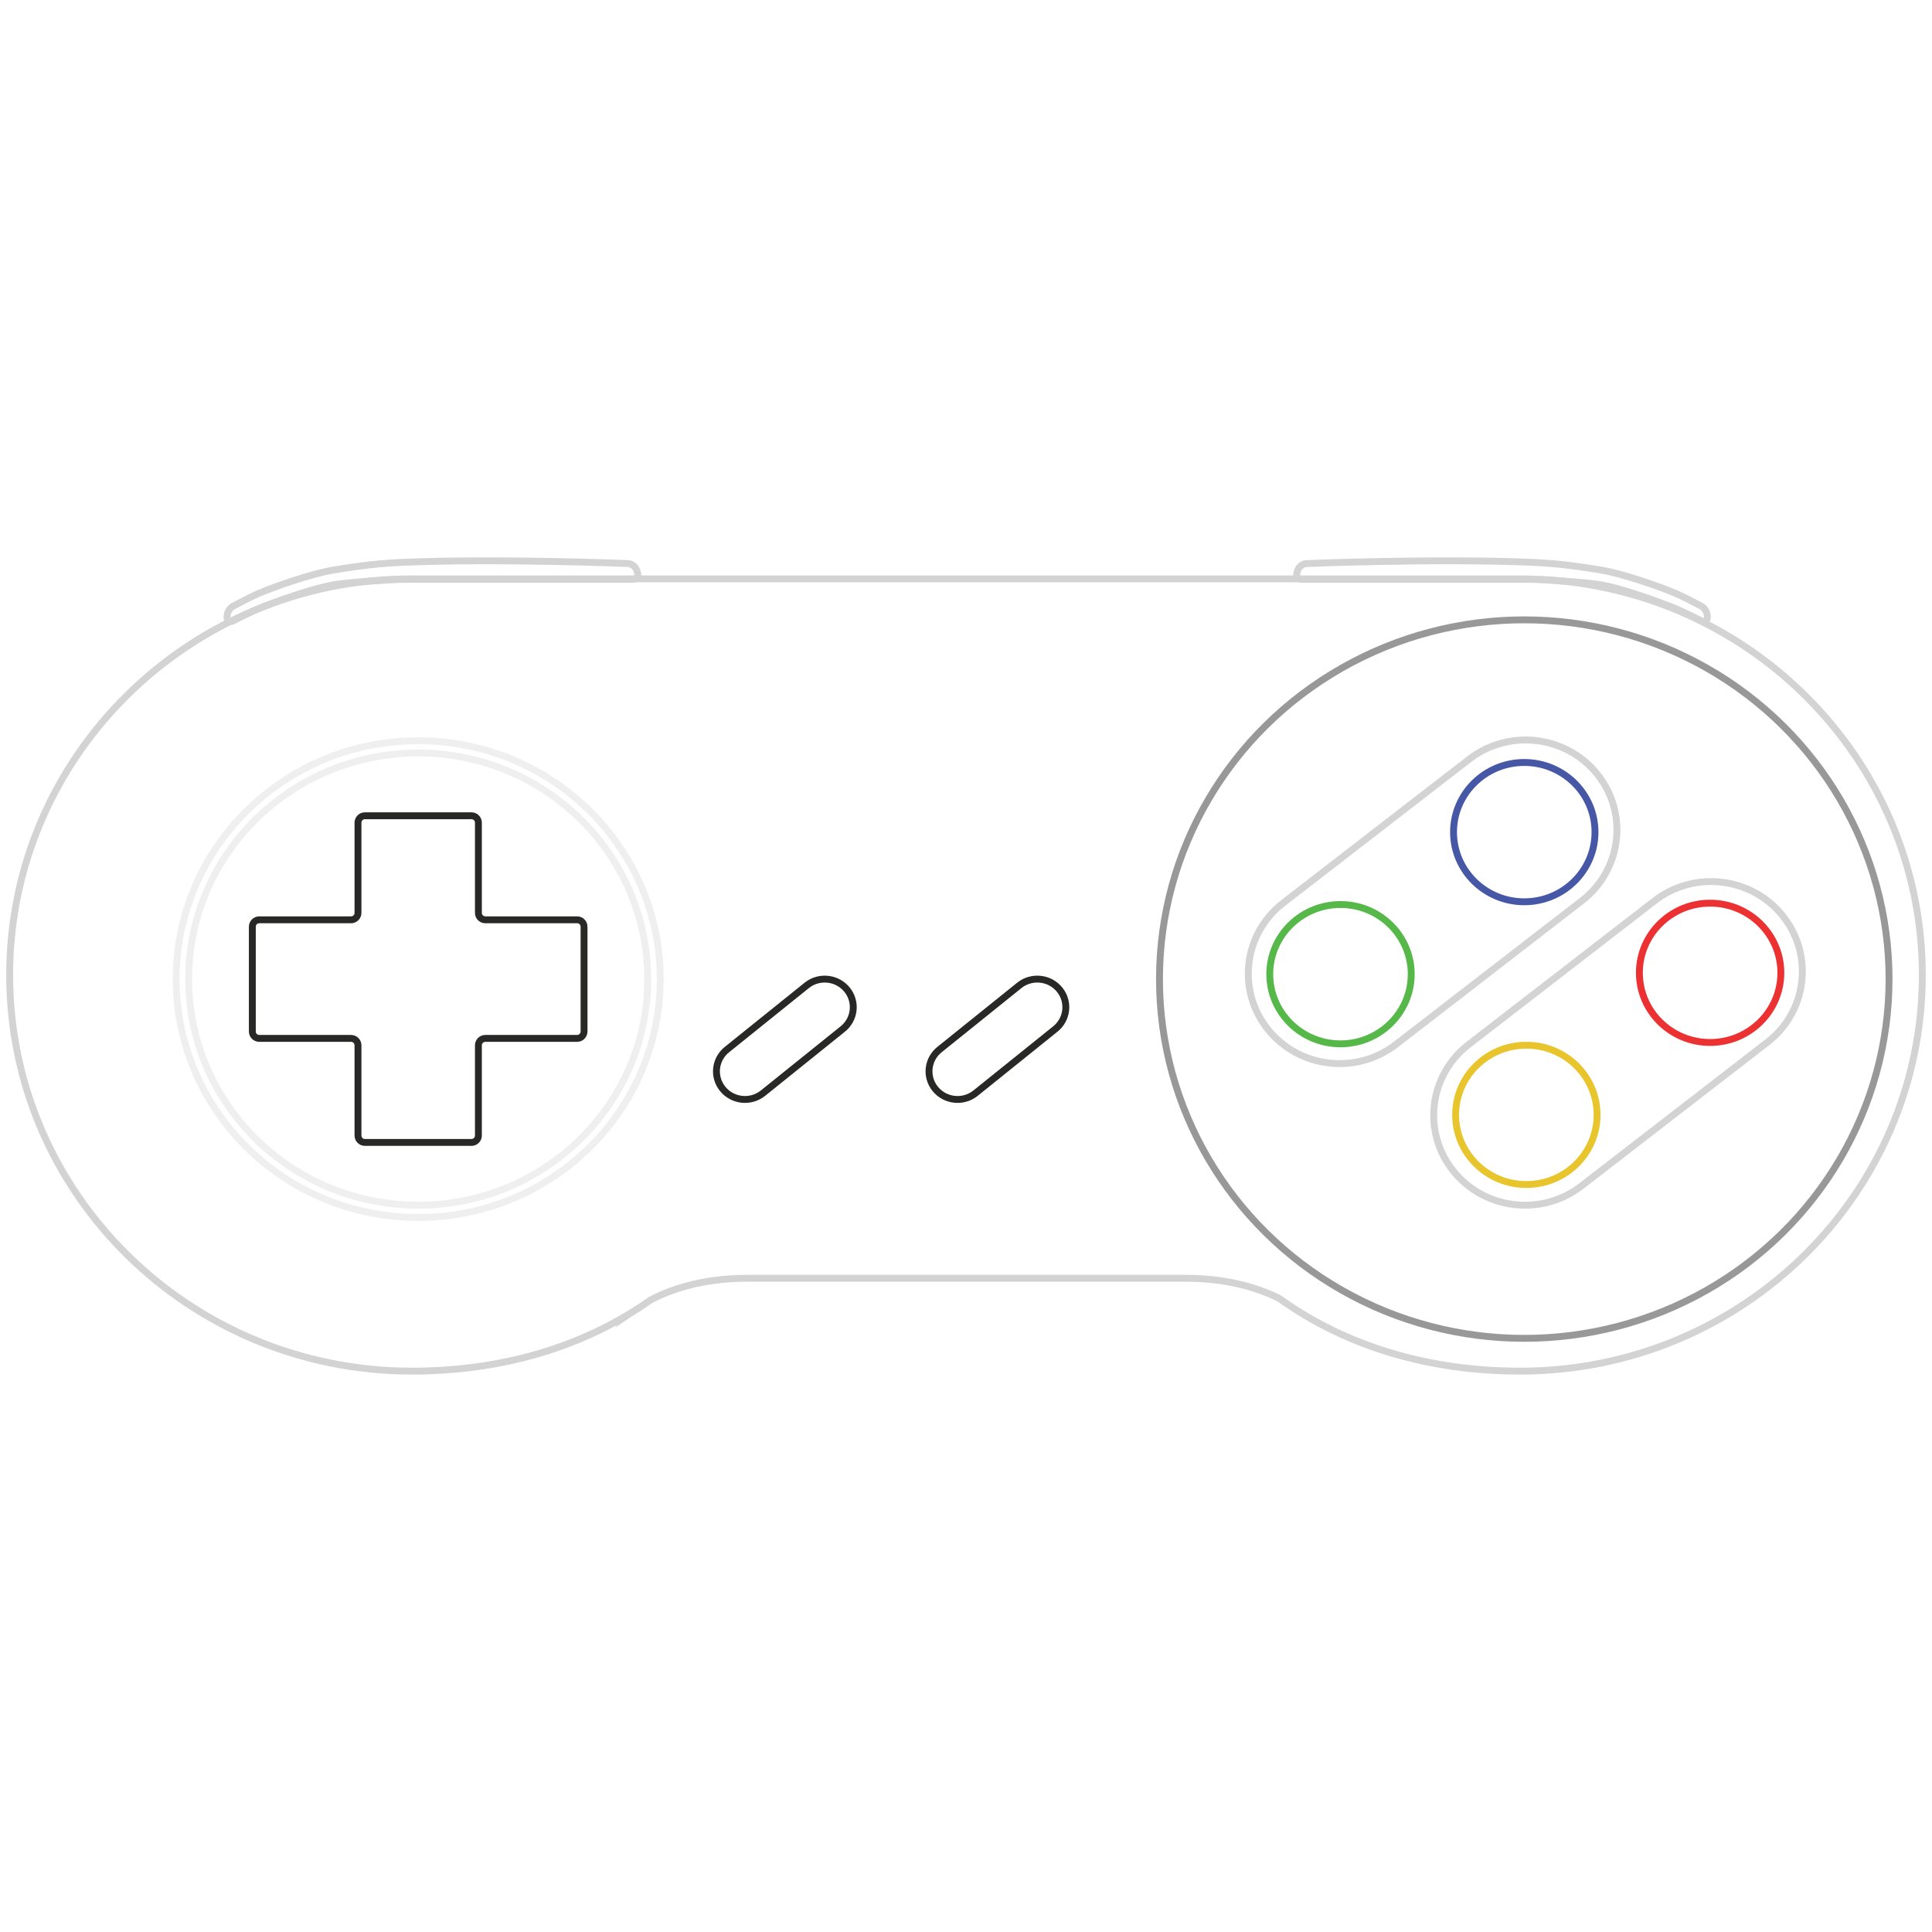 <svg xmlns="http://www.w3.org/2000/svg" viewBox="0 0 500 500">

   <path fill="none" stroke="#D3D3D3" stroke-width="1.781" stroke-miterlimit="10" d="M394.479,149.825v-0.014H106.598
		C49.105,149.811,2.5,195.709,2.5,252.328c0,56.619,46.605,102.52,104.098,102.52c20.949,0,40.447-5.062,56.777-15.119l-0.006,0.008
		c0,0,0.012-0.008,0.021-0.018c1.688-1.039,3.344-2.127,4.961-3.273c4.785-2.545,13.073-5.637,25.113-5.637h113.297
		c11.407,0,19.446,2.775,24.329,5.23c17.374,12.51,38.939,18.809,62.312,18.809c57.492,0,104.098-45.9,104.098-102.52
		C497.5,196.065,451.475,150.395,394.479,149.825z"/>
	
   <ellipse fill="none" stroke="#989898" stroke-width="1.781" stroke-miterlimit="10" cx="394.479" cy="253.389" rx="94.405" ry="92.975"/>

   <path fill="none" stroke="#282827" stroke-width="1.781" stroke-miterlimit="10" d="M151.152,239.827
			c0-0.98-0.802-1.781-1.781-1.781h-23.779c-0.98,0-1.781-0.803-1.781-1.781v-23.365c0-0.98-0.802-1.781-1.781-1.781H94.427
			c-0.979,0-1.781,0.801-1.781,1.781v23.365c0,0.979-0.802,1.781-1.781,1.781H67.086c-0.98,0-1.781,0.801-1.781,1.781v27.128
			c0,0.979,0.801,1.781,1.781,1.781h23.778c0.979,0,1.781,0.801,1.781,1.781v23.363c0,0.98,0.802,1.781,1.781,1.781h27.603
			c0.979,0,1.781-0.801,1.781-1.781v-23.363c0-0.98,0.801-1.781,1.781-1.781h23.779c0.979,0,1.781-0.803,1.781-1.781V239.827z"/>

   <path opacity="0.15" fill="none" stroke="#989898" stroke-width="1.781" stroke-miterlimit="10" d="M108.229,191.702
		c-34.596,0-62.64,27.617-62.64,61.687c0,34.07,28.044,61.691,62.64,61.691c34.594,0,62.639-27.621,62.639-61.691
		C170.867,219.319,142.822,191.702,108.229,191.702z M108.229,311.898c-32.812,0-59.41-26.195-59.41-58.51
		c0-32.312,26.599-58.507,59.41-58.507c32.811,0,59.408,26.195,59.408,58.507C167.637,285.703,141.039,311.898,108.229,311.898z"/>
   <path fill="none" stroke="#D3D3D3" stroke-width="1.781" stroke-miterlimit="10" d="M413.383,200.362
		c-8.083-10.09-22.942-11.816-33.188-3.855l-48.146,37.213c-10.245,7.961-11.997,22.593-3.913,32.683s22.942,11.816,33.188,3.854
		l48.146-37.208C419.715,225.084,421.467,210.452,413.383,200.362z"/>
	
   <ellipse fill="none" stroke="#4657A5" stroke-width="1.781" stroke-miterlimit="10" cx="394.48" cy="215.354" rx="18.306" ry="18.027"/>
   <path fill="none" stroke="#D3D3D3" stroke-width="1.781" stroke-miterlimit="10" d="M461.364,237.008
		c-8.085-10.09-22.943-11.814-33.189-3.854l-48.145,37.21c-10.245,7.961-11.997,22.594-3.913,32.684
		c8.084,10.092,22.942,11.816,33.188,3.855l48.146-37.211C467.695,261.732,469.448,247.098,461.364,237.008z"/>
	
   <ellipse fill="none" stroke="#55B848" stroke-width="1.781" stroke-miterlimit="10" cx="346.92" cy="252.117" rx="18.306" ry="18.027"/>
	
   <ellipse fill="none" stroke="#EC3132" stroke-width="1.781" stroke-miterlimit="10" cx="442.579" cy="251.764" rx="18.306" ry="18.027"/>
	
   <ellipse fill="none" stroke="#E8C52D" stroke-width="1.781" stroke-miterlimit="10" cx="395.019" cy="288.527" rx="18.306" ry="18.027"/>
   <path fill="none" stroke="#282827" stroke-width="1.781" stroke-miterlimit="10" d="M274.251,256.158
		c-2.527-3.154-7.173-3.693-10.375-1.205l-20.64,16.6c-3.202,2.488-3.75,7.062-1.223,10.217c2.527,3.156,7.172,3.695,10.375,1.205
		l20.639-16.598C276.23,263.889,276.778,259.312,274.251,256.158z"/>
   <path fill="none" stroke="#282827" stroke-width="1.781" stroke-miterlimit="10" d="M219.241,256.158
		c-2.527-3.154-7.173-3.693-10.375-1.205l-20.64,16.6c-3.203,2.488-3.75,7.062-1.223,10.217c2.527,3.156,7.172,3.695,10.375,1.205
		l20.639-16.598C221.221,263.889,221.769,259.312,219.241,256.158z"/>

   <path fill="none" stroke="#D3D3D3" stroke-width="1.781" stroke-miterlimit="10" d="M441.86,159.696
			c0,0.98-0.714,1.418-1.587,0.973c0,0-4.979-2.535-7.266-3.434c-5.712-2.244-13.658-4.982-18.415-5.844
			c-4.372-0.793-15.941-1.373-15.941-1.373c-0.979-0.049-2.581-0.09-3.561-0.09h-58.178c-0.979,0-1.552-0.768-1.271-1.706
			l0.178-0.593c0.28-0.938,1.311-1.739,2.289-1.779c0,0,33.867-1.379,58.794-0.297c7.147,0.31,13.379,1.309,17.679,2.02
			c5.02,0.827,14.73,4.096,19.384,6.127c2.03,0.887,6.323,3.17,6.323,3.17c0.864,0.461,1.572,1.639,1.572,2.617V159.696z"/>
   <path fill="none" stroke="#D3D3D3" stroke-width="1.781" stroke-miterlimit="10" d="M58.766,159.696
			c0,0.98,0.715,1.418,1.587,0.973c0,0,4.979-2.535,7.266-3.434c5.712-2.244,13.659-4.982,18.415-5.844
			c4.373-0.793,15.941-1.373,15.941-1.373c0.979-0.049,2.58-0.09,3.561-0.09h58.178c0.98,0,1.552-0.768,1.271-1.706l-0.178-0.593
			c-0.279-0.938-1.311-1.739-2.289-1.779c0,0-33.866-1.379-58.794-0.297c-7.147,0.31-13.379,1.309-17.679,2.02
			c-5.02,0.827-14.73,4.096-19.384,6.127c-2.03,0.887-6.323,3.17-6.323,3.17c-0.865,0.461-1.572,1.639-1.572,2.617V159.696z"/>
</svg>
